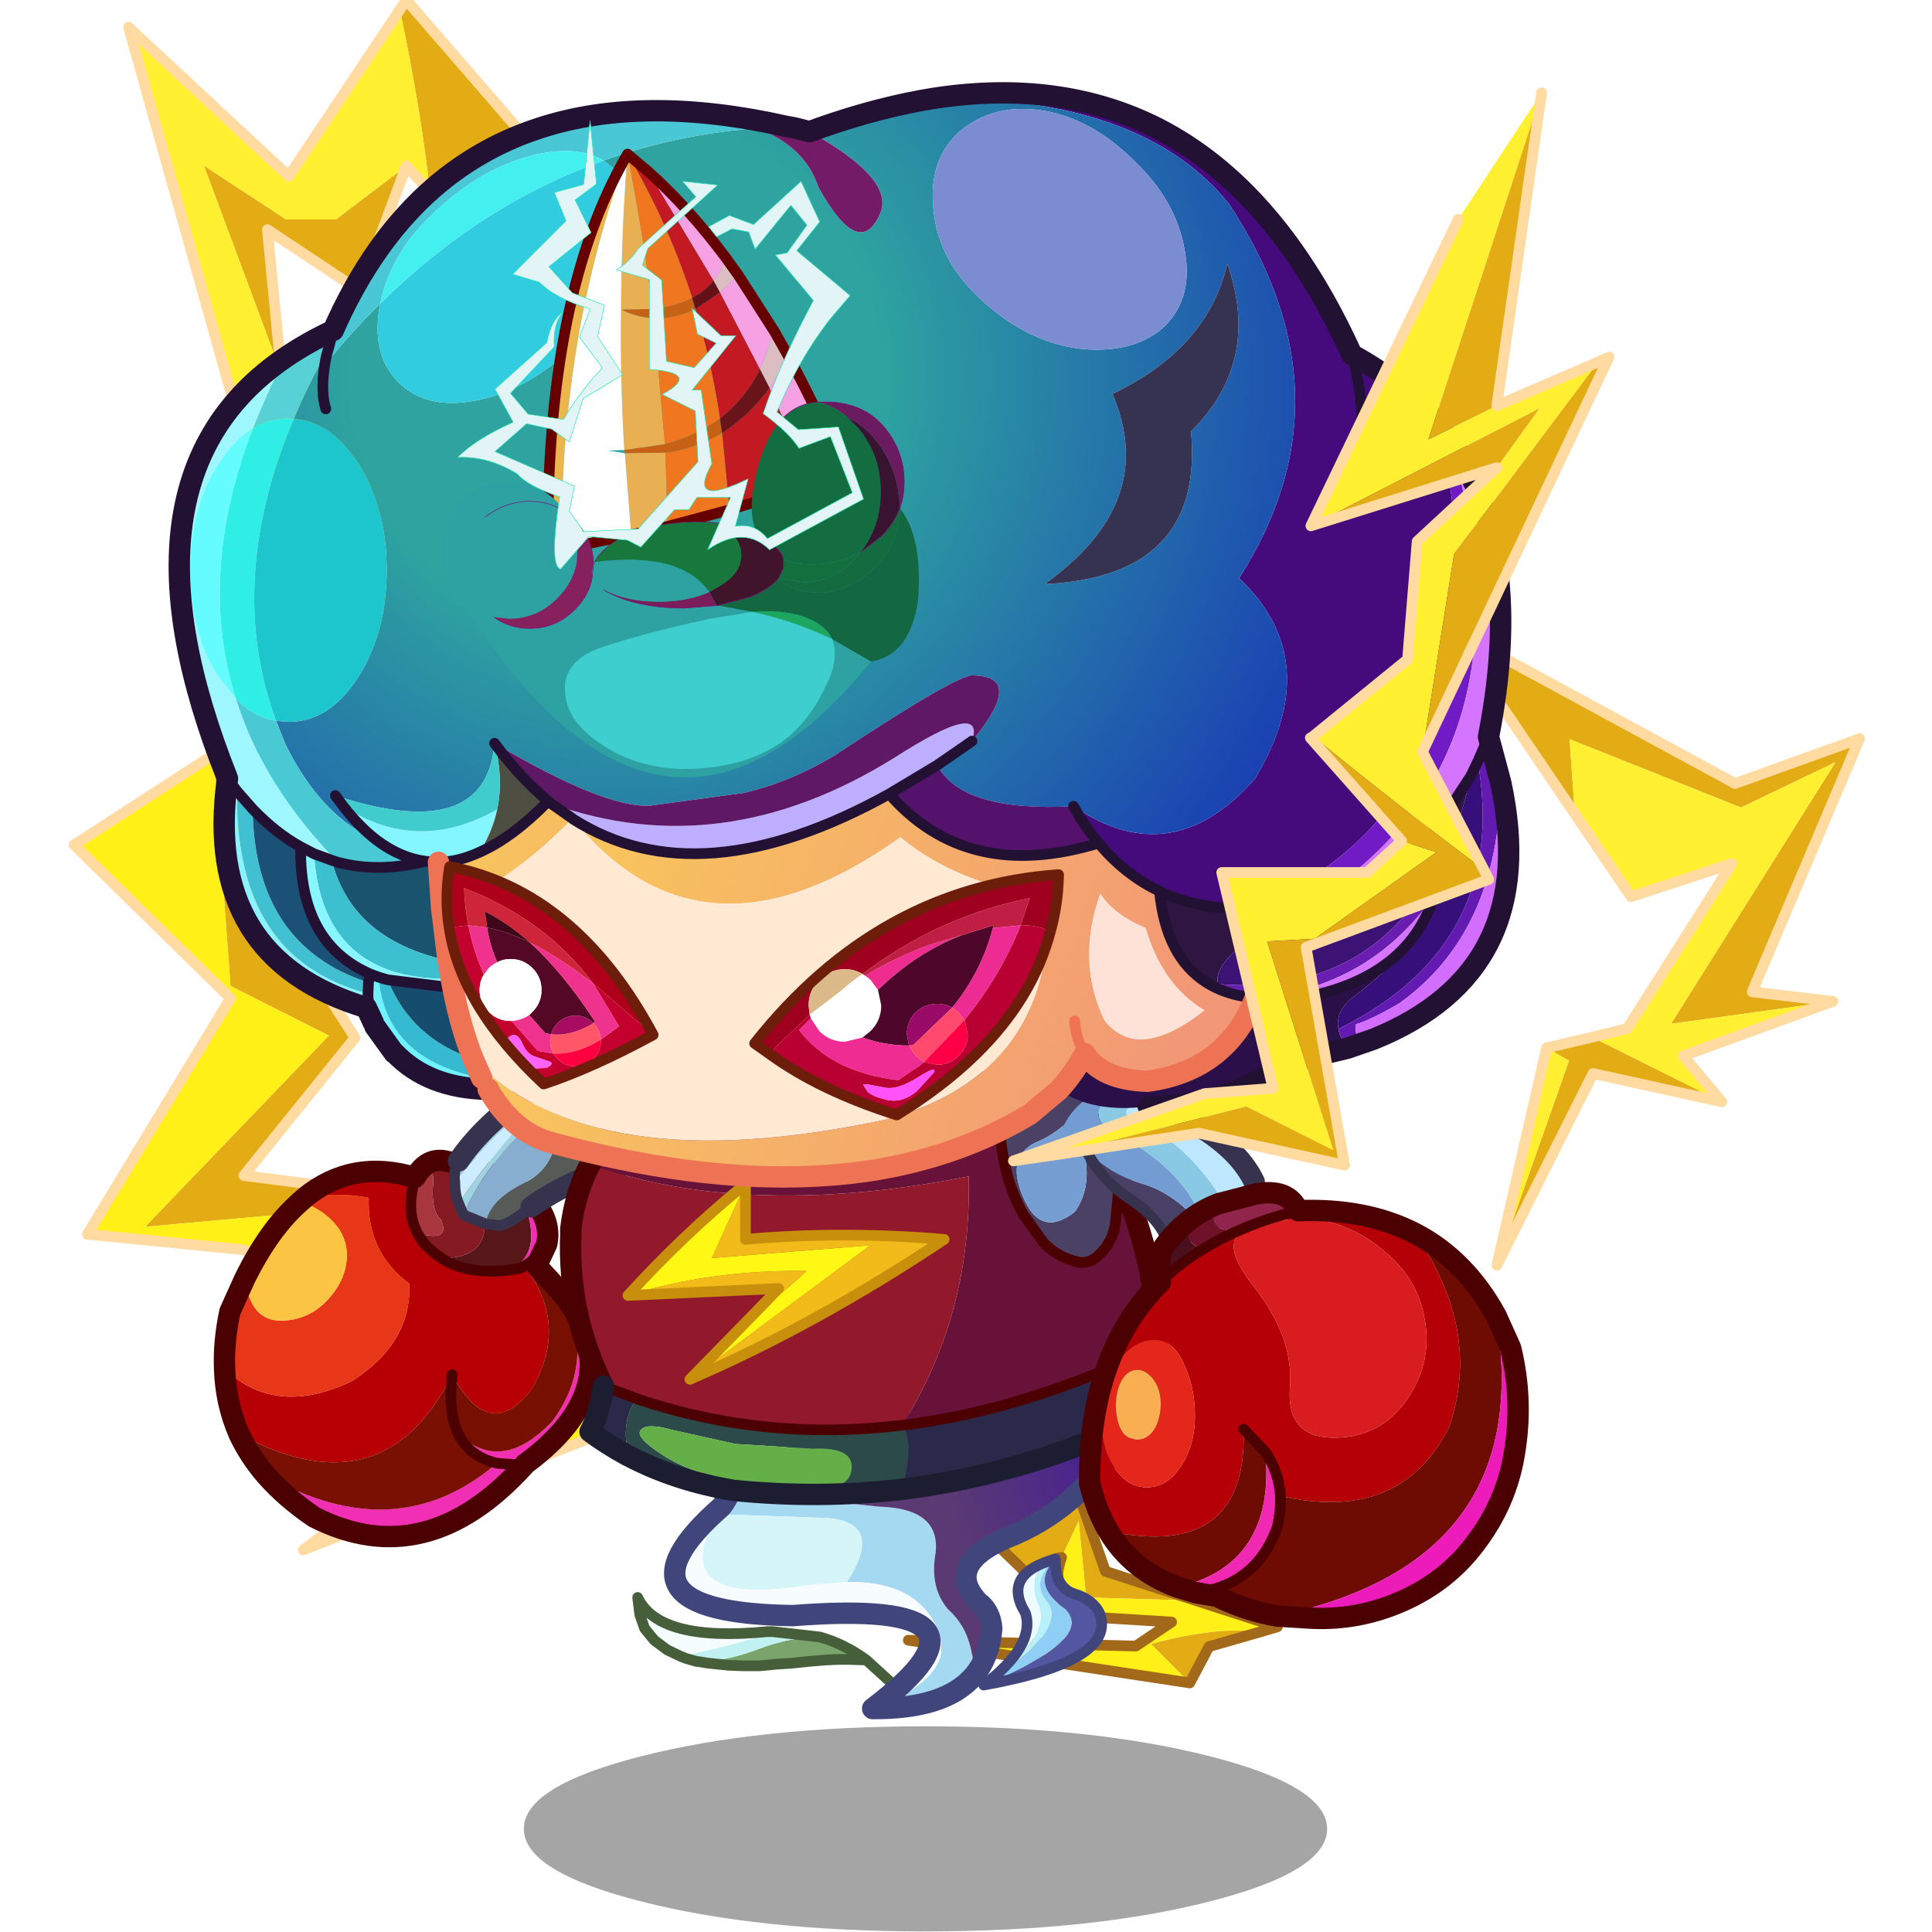 <svg xmlns:ffdec="https://www.free-decompiler.com/flash" xmlns:xlink="http://www.w3.org/1999/xlink" ffdec:objectType="frame" height="90" width="90" xmlns="http://www.w3.org/2000/svg"><use ffdec:characterId="20" height="98.3" transform="translate(-3.05 -8.3)" width="96.55" xlink:href="#a"/><defs><g id="a" transform="translate(3.05 8.3)"><use ffdec:characterId="17" height="175.1" transform="translate(-3.058 -8.276) scale(.561)" width="172.1" xlink:href="#b"/><use ffdec:characterId="19" height="56" transform="scale(1.607)" width="56" xlink:href="#c"/></g><g id="b" transform="translate(11.6 14.75)"><use ffdec:characterId="1" height="158.55" transform="translate(-.443 -.443) scale(.887)" width="168.15" xlink:href="#d"/><use ffdec:characterId="2" height="19.2" transform="translate(37.35 143.35) scale(.887)" width="75.2" xlink:href="#e"/><use ffdec:characterId="3" height="44.65" transform="translate(11.613 88.863) scale(.887)" width="42.85" xlink:href="#f"/><use ffdec:characterId="4" height="29.15" transform="translate(46.357 116.907) scale(.887)" width="47.1" xlink:href="#g"/><use ffdec:characterId="5" height="40.8" transform="translate(40.363 88.813) scale(.887)" width="57.45" xlink:href="#h"/><use ffdec:characterId="6" height="50.85" transform="translate(81.723 90.157) scale(.887)" width="44.05" xlink:href="#i"/><use ffdec:characterId="7" height="103.5" transform="translate(7.863 6.813) scale(.887)" width="126.45" xlink:href="#j"/><filter id="k"><feColorMatrix in="SourceGraphic" result="filterResult0" values="0 0 0 0 1.0,0 0 0 0 1.0,0 0 0 0 1.0,0 0 0 1 0"/><feConvolveMatrix divisor="25" in="filterResult0" kernelMatrix="1 1 1 1 1 1 1 1 1 1 1 1 1 1 1 1 1 1 1 1 1 1 1 1 1" order="5 5" result="filterResult1"/><feComposite in="SourceGraphic" in2="filterResult1" result="filterResult2"/></filter><use ffdec:characterId="11" filter="url(#k)" height="45.05" transform="translate(31.85 10) scale(.887)" width="42.05" xlink:href="#l"/><use ffdec:characterId="12" height="101.4" transform="translate(77.557 7.257) scale(.887)" width="56.75" xlink:href="#m"/></g><g id="d"><path d="m30.5.9.6-.9 11 12.7q-5.55 2-8.8 5.2-.75-7.2-2.8-17M19.4 34.95 12.15 15.5l7.7 5.05h4.65l6.6-5-4.35 11.7-8.65-5.75 1.3 13.45m-1.75 10.6L27.1 32.8l1.05-.35-.8 5.1-1.2 3.2 3.7-1.55 1.6.2-3.55 14.35 1.8 5.6-2.65-5.6.75-11h-4.85l-.2-1.65-5.1 4.45" fill="#e4ac14" fill-rule="evenodd" transform="translate(.5 .5)"/><path d="M30.5.9q2.05 9.8 2.8 17l-2.2-2.35-6.6 5h-4.65l-7.7-5.05 7.25 19.45.05.45 7.65-2.6-9.45 12.75-.4.35L5.1 2.55l15 13.95L30.5.9m-7.55 41.85h4.85l-.75 11 2.65 5.6 3.4 10.8-9.05-16.4-1.1-11m6.9-3.55-3.7 1.55 1.2-3.2-.2 1.3 2.7.35" fill="#ffef31" fill-rule="evenodd" transform="translate(.5 .5)"/><path d="M42.1 12.7 31.1 0l-.6.9-10.4 15.6-15-13.95L17.25 45.9l.4-.35 5.1-4.45.2 1.65 1.1 11 9.05 16.4-3.4-10.8-1.8-5.6 3.55-14.35-1.6-.2-2.7-.35.2-1.3.8-5.1-1.05.35-7.65 2.6-.05-.45-1.3-13.45 8.65 5.75 4.35-11.7 2.2 2.35" fill="none" stroke="#ffdaa1" stroke-linecap="round" stroke-linejoin="round" transform="translate(.5 .5)"/><path d="m164.65 93.75-15.15 2.1 15.4-24.5-8.85 4.25L140 69.2l.5 7-11.8-17.4 26.8 14.55 11.65-4.2-10.05 23.7 7.55.9M142.1 97.1l12.15 6.05-12.05-2.65-9 17.95 6.75-19.15-2.1-1.2 4.25-1" fill="#e4ac14" fill-rule="evenodd" transform="translate(.5 .5)"/><path d="m140.5 76.2-.5-7 16.05 6.4 8.85-4.25-15.4 24.5 15.15-2.1-14 5.1 3.6 4.3-12.15-6.05 3.3-.8 9.8-15.45-9.45 3.1-5.25-7.75m-2.65 21.9 2.1 1.2-6.75 19.15 4.65-20.35" fill="#ffef31" fill-rule="evenodd" transform="translate(.5 .5)"/><path d="m164.65 93.75-7.55-.9 10.05-23.7-11.65 4.2-26.8-14.55 11.8 17.4 5.25 7.75 9.45-3.1-9.8 15.45-3.3.8-4.25 1-4.65 20.35 9-17.95 12.05 2.65-3.6-4.3 14-5.1z" fill="none" stroke="#ffdaa1" stroke-linecap="round" stroke-linejoin="round" transform="translate(.5 .5)"/><path d="m13.05 70.65 3.85-2.5-1.05 12.75L26.3 97.15l-10.4 12.9 16.2 2.1v.4l-25.45 2.3 17.2-17.9-9.2-4.65-1.6-21.65" fill="#e4ac14" fill-rule="evenodd" transform="translate(.5 .5)"/><path d="m13.05 70.65 1.6 21.65 9.2 4.65-17.2 17.9 25.45-2.3v10.85L15.9 117l-14.65-1.45 13.4-22.1L0 79.1l13.05-8.45" fill="#fff017" fill-rule="evenodd" transform="translate(.5 .5)"/><path d="M32.1 112.55v-.4l-16.2-2.1 10.4-12.9L15.85 80.9l1.05-12.75-3.85 2.5L0 79.1l14.65 14.35-13.4 22.1L15.9 117l16.2 6.4v-10.85z" fill="none" stroke="#ffdaa1" stroke-linecap="round" stroke-linejoin="round" transform="translate(.5 .5)"/><path d="m56.45 131.45-35 13.65 29.2-21.95 5.8 8.3" fill="#fff017" fill-rule="evenodd" transform="translate(.5 .5)"/><path d="m56.45 131.45-35 13.65 29.2-21.95 5.8 8.3z" fill="none" stroke="#ffdaa1" stroke-linecap="round" stroke-linejoin="round" transform="translate(.5 .5)"/><path d="M92.45 145.8q-1.6.2-2.9 1.85l-3.1-3 7.75-4.3 2.35 6.75 8.5 2.75-10.3-.3-.7-7.15-1.6 3.4m18.5 7-4.7 1.35-1.8 3.4-3.65-3.65q6.35-1.7 10.15-1.1" fill="#e4ac14" fill-rule="evenodd" transform="translate(.5 .5)"/><path d="m92.45 145.8 1.6-3.4.7 7.15 10.3.3 7.6 2.45-1.7.5q-3.8-.6-10.15 1.1l3.65 3.65-26.35-4 21.3.55 3.35-2.25-10.55-.65.75-2.05q-1.4-.8-.5-3.35" fill="#fff017" fill-rule="evenodd" transform="translate(.5 .5)"/><path d="m105.05 149.85-8.5-2.75-2.35-6.75-7.75 4.3 3.1 3q1.3-1.65 2.9-1.85-.9 2.55.5 3.35l-.75 2.05 10.55.65-3.35 2.25-21.3-.55 26.35 4 1.8-3.4 4.7-1.35 1.7-.5-7.6-2.45z" fill="none" stroke="#a3691a" stroke-linecap="round" stroke-linejoin="round" transform="translate(.5 .5)"/></g><g id="f"><path d="m27.3 10 .15.05Q30.3 16 26.7 17.7q-3.85.5-6.35-1.05l-.05-.05h.05q3.95 0 4-3.05Q24.3 10.9 27.3 10" fill="#57161a" fill-rule="evenodd" transform="translate(1 1)"/><path d="m27.45 10.05 1.6 1.3q1.55 1.95 1.1 3.95-.75 1.25-2.1 2.05l-.4.2-.95.15q3.6-1.7.75-7.65m4.3 10.05q6.35 8.35-3.5 15.7l-.1.05-.1.15q-9.2 10.15-19.65 4.85-2.65-1.8-4.5-3.9 12.15 6.9 21.6-1.15l2.55.2-2.55-.2q-2.6-.6-3.65-2.8 4.05 3.9 8.85-1.15 4.05-5.55 1.05-11.75" fill="#f02fb4" fill-rule="evenodd" transform="translate(1 1)"/><path d="M1.35 33.05Q.1 30.2 0 26.95q4.75 4.55 11.85 1.2Q17.5 24.6 17.3 19q-4-2.95-3.8-8.05-2.85-.55-5.95-.05Q12 7.3 17.8 9.05l.1-.1q-1 3.1.15 5.3.7 1.35 2.25 2.35l.05.05q2.5 1.55 6.35 1.05l.95-.15.4-.2q4.2 5.4.75 11.45-3.95 5.25-7.5-1.3-6.4 12.9-19.95 5.55" fill="#b70005" fill-rule="evenodd" transform="translate(1 1)"/><path d="m30.15 15.3-.95 2 2.55 2.8q3 6.2-1.05 11.75-4.8 5.05-8.85 1.15-.95-2.05-.55-5.5 3.55 6.55 7.5 1.3 3.45-6.05-.75-11.45 1.35-.8 2.1-2.05" fill="#770f03" fill-rule="evenodd" transform="translate(1 1)"/><path d="M18.05 8.7q1.1-1.6 2.8-1.15Q24.6 8.2 27.3 10q-3 .9-2.95 3.55-.05 3.05-4 3.05h-.05q-1.55-1-2.25-2.35 3.15.9 2.2-1.25-.9-.8-.75-3.1.3-2.2-1.45-1.2" fill="#851a23" fill-rule="evenodd" transform="translate(1 1)"/><path d="m17.9 8.95.15-.25q1.75-1 1.45 1.2-.15 2.3.75 3.1.95 2.15-2.2 1.25-1.15-2.2-.15-5.3" fill="#a8363f" fill-rule="evenodd" transform="translate(1 1)"/><path d="M0 26.95q-.1-2.55.5-5.35l1.4-3.1.2 1q.7 3 3.25 2.95 2.5-.05 4.25-1.9 1.75-1.85 1.85-4.05.05-2.2-1.75-3.75-1.2-1.05-2.65-1.4l.5-.45q3.1-.5 5.95.05-.2 5.1 3.8 8.05.2 5.6-5.45 9.15Q4.75 31.5 0 26.95" fill="#e73718" fill-rule="evenodd" transform="translate(1 1)"/><path d="M1.9 18.5q2.3-4.65 5.15-7.15 1.45.35 2.65 1.4 1.8 1.55 1.75 3.75-.1 2.2-1.85 4.05-1.75 1.85-4.25 1.9-2.55.05-3.25-2.95l-.2-1" fill="#fbc543" fill-rule="evenodd" transform="translate(1 1)"/><path d="M3.9 36.95q-1.6-1.85-2.55-3.9Q14.9 40.4 21.3 27.5q-.4 3.45.55 5.5 1.05 2.2 3.65 2.8-9.45 8.05-21.6 1.15" fill="#7a1003" fill-rule="evenodd" transform="translate(1 1)"/><path d="m28.45 11.05 1.6 1.3q1.55 1.95 1.1 3.95l-.95 2 2.55 2.8q6.35 8.35-3.5 15.7l-.1.05-.1.15q-9.2 10.15-19.65 4.85-2.65-1.8-4.5-3.9-1.6-1.85-2.55-3.9Q1.1 31.2 1 27.95q-.1-2.55.5-5.35l1.4-3.1q2.3-4.65 5.15-7.15l.5-.45Q13 8.3 18.8 10.05l.1-.1.15-.25q1.1-1.6 2.8-1.15Q25.6 9.2 28.3 11" fill="none" stroke="#4b0101" stroke-linecap="round" stroke-linejoin="round" stroke-width="2"/><path d="m28.25 35.8-.2.2-2.55-.2q-2.6-.6-3.65-2.8-.95-2.05-.55-5.5m6-17.5.15.05m-.75 7.65.95-.15.4-.2q1.35-.8 2.1-2.05m-12.1-1.05q.7 1.35 2.25 2.35l.05.05q2.5 1.55 6.35 1.05m-8.8-8.75q-1 3.1.15 5.3" fill="none" stroke="#4b0101" stroke-linecap="round" stroke-linejoin="round" transform="translate(1 1)"/><path d="m30.55 1.15.25.95q-6.05 4.85-8.45 10.45l-.45-1.1q4.2-6.05 8.65-10.3M30.15 0l.3.95Q26 4 21.55 9.45q-.15-.95.35-1.95 2.65-3.9 8.25-7.5" fill="#a0d3e2" fill-rule="evenodd" transform="translate(1 1)"/><path d="m30.8 2.1-.25-.95-.1-.2-.3-.95 10.7 7.1Q33.6 8.3 28.7 11.8q-2.05 1.65-2.95 1.75l-1.3-.15q.3-2.2 3.65-3.85Q32 7.5 30.8 2.1" fill="#575b58" fill-rule="evenodd" transform="translate(1 1)"/><path d="m30.45.95.1.2Q26.1 5.4 21.9 11.45q-.35-.75-.35-2Q26 4 30.45.95" fill="#cdecff" fill-rule="evenodd" transform="translate(1 1)"/><path d="M30.8 2.1q1.2 5.4-2.7 7.45-3.35 1.65-3.65 3.85l-2.1-.85q2.4-5.6 8.45-10.45" fill="#87adcf" fill-rule="evenodd" transform="translate(1 1)"/><path d="m24.45 13.4 1.3.15q.9-.1 2.95-1.75m-6.8-.35.45 1.1 2.1.85m-2.9-3.95q0 1.25.35 2m0-3.95q-.5 1-.35 1.95" fill="none" stroke="#37324e" stroke-linecap="round" stroke-linejoin="round" transform="translate(1 1)"/><path d="M29.7 12.8q4.9-3.5 12.15-4.7L31.15 1q-5.6 3.6-8.25 7.5" fill="none" stroke="#37324e" stroke-linecap="round" stroke-linejoin="round" stroke-width="2"/></g><g id="g"><path d="m21.4 23.1-1.65-.05h-.95l-1.15.05-1.8.15-1.4.15-1.5.1-1.55.15H9.95l-1.4-.05-1.95-.2-.95-.15q2.55 0 5.6-1.15 3-1.15 5.8-1.15 2.3.65 4.35 2.15" fill="#7ba46c" fill-rule="evenodd" transform="translate(.5 .5)"/><path d="m4 22.75-1.25-.6-1.2-.9-.9-1.1-.45-1.3-.2-1.6q1.95 4.2 12.15 3.2h.5Q9.75 21.6 4 22.75" fill="#f5fcfe" fill-rule="evenodd" transform="translate(.5 .5)"/><path d="M5.65 23.25h-.1l-1.05-.3-.5-.2q5.75-1.15 8.65-2.3l4.4.5q-2.8 0-5.8 1.15-3.05 1.15-5.6 1.15" fill="#c1f2f1" fill-rule="evenodd" transform="translate(.5 .5)"/><path d="m21.4 23.1-1.65-.05h-.95l-1.15.05-1.8.15-1.4.15-1.5.1-1.55.15H9.95l-1.4-.05-1.95-.2-.95-.15h-.1l-1.05-.3-.5-.2-1.25-.6-1.2-.9-.9-1.1-.45-1.3-.2-1.6q1.95 4.2 12.15 3.2h.5l4.4.5q2.3.65 4.35 2.15l2.25 2.05" fill="none" stroke="#465f3a" stroke-linecap="round" stroke-linejoin="round" transform="translate(.5 .5)"/><path d="M39.1 13.65q-.05 2.65 1.75 3.25 1.8.55 2.4 1.85 1.65 4.45-10.85 6.7 10.4-4.3 7.65-7.1-3.35-2.3-.95-4.7" fill="#5356a0" fill-rule="evenodd" transform="translate(.5 .5)"/><path d="M39.1 13.65q-2.4 2.4.95 4.7 2.75 2.8-7.65 7.1 7.8-5.05 6-7.7-1.75-1.95.7-4.1" fill="#8fcff5" fill-rule="evenodd" transform="translate(.5 .5)"/><path d="M39.1 13.65q-2.45 2.15-.7 4.1 1.8 2.65-6 7.7 6.75-4.7 4.95-7.85-.9-2.85 1.75-3.95" fill="#b9f1fb" fill-rule="evenodd" transform="translate(.5 .5)"/><path d="M32.4 25.45q4.85-3.7 3.9-6.75-2.25-3.65 2.8-5.05-2.65 1.1-1.75 3.95 1.8 3.15-4.95 7.85" fill="#eefbff" fill-rule="evenodd" transform="translate(.5 .5)"/><path d="M32.4 25.45q12.5-2.25 10.85-6.7-.6-1.3-2.4-1.85-1.8-.6-1.75-3.25-5.05 1.4-2.8 5.05.95 3.05-3.9 6.75z" fill="none" stroke="#40467b" stroke-linecap="round" stroke-linejoin="round" transform="translate(.5 .5)"/><path d="M8.65 6.2q4.9 1.65 13.95 2.55 5.7.15 5.3 4.25-.6 3.3 1.15 5.35 2.5 2.25 2.4 6.25-2.65 3.1-9.45 3.05 8.8-3.3 5.6-8.35-2.2-3.6-8-3.5 3.7-5.8-2.3-6l-9.85-.35.4-.7q1.2-1.6.8-2.55" fill="#a5d8f1" fill-rule="evenodd" transform="translate(.5 .5)"/><path d="m7.45 9.45 9.85.35q6 .2 2.3 6l-3.65.3Q2.4 18.3 7.45 9.45" fill="#d5f5f8" fill-rule="evenodd" transform="translate(.5 .5)"/><path d="m7.85 8.75-.4.7q-5.05 8.85 8.5 6.65l3.65-.3q5.8-.1 8 3.5 3.2 5.05-5.6 8.35 13.65-10.35-7.45-8.7-18.05-.25-6.7-10.2" fill="#f6fcff" fill-rule="evenodd" transform="translate(.5 .5)"/><path d="M31.45 24.6q.1-4-2.4-6.25Q27.3 16.3 27.9 13q.4-4.1-5.3-4.25-9.05-.9-13.95-2.55 18.3-9.75 36.95-4.15-4.35 7.05-11.15 9.65-5.8 2.55-2.55 6 1.1.8 1.25 2.4-.2 2.75-1.7 4.5" fill="url(#n)" fill-rule="evenodd" transform="translate(.5 .5)"/><path d="M31.95 25.1q1.5-1.75 1.7-4.5-.15-1.6-1.25-2.4-3.25-3.45 2.55-6 6.8-2.6 11.15-9.65M9.15 6.7q.4.95-.8 2.55-11.35 9.95 6.7 10.2 21.1-1.65 7.45 8.7 6.8.05 9.45-3.05" fill="none" stroke="#40467b" stroke-linecap="round" stroke-linejoin="round" stroke-width="2"/><path d="M45.6 2.05Q26.95-3.55 8.65 6.2" fill="none" stroke="#40467b" stroke-linecap="round" stroke-linejoin="round" transform="translate(.5 .5)"/></g><g id="h"><path d="M47.75 2.3Q46.2 4.7 43.7 5.75q-3.05 1.3-1.35 5.2 1.65 3.9 4.85 1.35 1.55-2.2.9-5.35-.2-1.4.7-2.9l2.55 5-.1 1.55-.25 2.65q-.2 1.85-1.6 3.15-.75.75-1.8.65-2.05-.45-3.35-1.85l-1.9-2.65q-.9-1.65-1.4-3.35-.5-1.8-.7-3.55l-.15-3.6.1-1.8 6.35.5L46.1.7q1 .1 1.65 1.6" fill="#4a4164" fill-rule="evenodd" transform="translate(1 1)"/><path d="m47.75 2.3 1.05 1.75q-.9 1.5-.7 2.9.65 3.15-.9 5.35-3.2 2.55-4.85-1.35-1.7-3.9 1.35-5.2 2.5-1.05 4.05-3.45" fill="#779ed2" fill-rule="evenodd" transform="translate(1 1)"/><path d="M51.35 9.05q3.65 8.25 3.5 15.9Q42.6 30.9 31 32.3 37.55 21.95 37.25 9q-11.5 2.3-21.55 1.65l.35-.3-.35.3Q8.45 10.2 1.8 7.9 2.7 6.15 4 4.8 17.35-1.1 40.2.25l-.1 1.8.15 3.6q.2 1.75.7 3.55.5 1.7 1.4 3.35l1.9 2.65q1.3 1.4 3.35 1.85 1.05.1 1.8-.65 1.4-1.3 1.6-3.15l.25-2.65.1-1.55" fill="#681239" fill-rule="evenodd" transform="translate(1 1)"/><path d="M54.85 24.95v.3l.6 5.45Q43.6 36.75 31 38.3q1.2-4.55 0-6 11.6-1.4 23.85-7.35M5.45 35.2l-.2-.1q-2-1.1-3.45-2.2.8-1.45 1.25-4.25l3.1 1.15q-1.55 2.25-.7 5.4" fill="#2b2949" fill-rule="evenodd" transform="translate(1 1)"/><path d="M3.05 28.65Q-.3 22 0 14.4v-.5q.25-2.05.85-3.8.4-1.2.95-2.2 6.65 2.3 13.9 2.75l.35-.3-.35.3Q25.75 11.3 37.25 9q.3 12.95-6.25 23.3-12.8 1.55-24.75-2.45l-.1-.05-3.1-1.15" fill="#91192b" fill-rule="evenodd" transform="translate(1 1)"/><path d="M31 38.3q-7.75.9-15.75.1-5.4-.9-9.8-3.2-.85-3.15.7-5.4l.1.05q11.95 4 24.75 2.45 1.2 1.45 0 6M6.55 32.75q-.6.65 2.15 2.4 2.7 1.7 6.75 2.4l7.4.7q3.35.05 3.45-1.95.1-2-3.7-1.8l-7.2-.45-5.85-1.3q-2.45-.7-3 0" fill="#2b4a49" fill-rule="evenodd" transform="translate(1 1)"/><path d="M6.55 32.75q.55-.7 3 0l5.85 1.3 7.2.45q3.8-.2 3.7 1.8-.1 2-3.45 1.95l-7.4-.7q-4.05-.7-6.75-2.4-2.75-1.75-2.15-2.4" fill="#64af47" fill-rule="evenodd" transform="translate(1 1)"/><path d="M49.8 5.05 48.75 3.3q-.65-1.5-1.65-1.6m2.7 3.35 2.55 5q3.65 8.25 3.5 15.9v.3m-51.8 3.4Q.7 23 1 15.4v-.5q.25-2.05.85-3.8.4-1.2.95-2.2.9-1.75 2.2-3.1Q18.35-.1 41.2 1.25l6.35.5" fill="none" stroke="#4b0101" stroke-linecap="round" stroke-linejoin="round" stroke-width="2"/><path d="M46.55.75 46.1.7M40.2.25l-.1 1.8.15 3.6q.2 1.75.7 3.55.5 1.7 1.4 3.35l1.9 2.65q1.3 1.4 3.35 1.85 1.05.1 1.8-.65 1.4-1.3 1.6-3.15l.25-2.65.1-1.55M31 32.3q11.6-1.4 23.85-7.35M6.15 29.8l-3.1-1.15m3.2 1.2q11.95 4 24.75 2.45" fill="none" stroke="#4b0101" stroke-linecap="round" stroke-linejoin="round" transform="translate(1 1)"/><path d="m55.85 26.25.6 5.45Q44.6 37.75 32 39.3q-7.75.9-15.75.1-5.4-.9-9.8-3.2l-.2-.1q-2-1.1-3.45-2.2.8-1.45 1.25-4.25" fill="none" stroke="#1c1d31" stroke-linecap="round" stroke-linejoin="round" stroke-width="2"/><path d="m17.8 21.2 1.65-1.7-14.1.65q7.7-2.4 16.7-2.3-2.3 2.25-4.25 3.35m-1.6-11.15h.15v4.85q9.05-.8 18.6 0-11.9 7.95-23.8 13.1l16.9-12.55-14.85 1.2 3-6.6" fill="#f2bb1a" fill-rule="evenodd" transform="translate(1 1)"/><path d="M5.35 20.15Q10.5 14.5 16 10l.2.05-3 6.6 14.85-1.2L11.15 28l6.65-6.8q1.95-1.1 4.25-3.35-9-.1-16.7 2.3" fill="#fff815" fill-rule="evenodd" transform="translate(1 1)"/><path d="m16 10 .35-.3m1.45 11.5 1.65-1.7-14.1.65Q10.5 14.5 16 10m.35.05v4.85q9.05-.8 18.6 0-11.9 7.95-23.8 13.1l6.65-6.8" fill="none" stroke="#c88f0d" stroke-linecap="round" stroke-linejoin="round" transform="translate(1 1)"/></g><g id="i"><path d="M13.55 13Q12 7.25 4.4 3.6 2.35 1.7 5.35.3l3 .75-1.4.15q-1.85.95.7 1.85 4.85 2.3 8.2 8.3-1.1 1-2.3 1.65" fill="#89c9e4" fill-rule="evenodd" transform="translate(.2 .5)"/><path d="M15.85 11.35q-3.35-6-8.2-8.3-2.55-.9-.7-1.85l1.4-.15q1.75.6 3.4 1.55 4.8 2.55 6.4 5.9l-2.3 2.85" fill="#bfe6ff" fill-rule="evenodd" transform="translate(.2 .5)"/><path d="M2.25 5.25Q4.3 7.7 7.6 8.65q3.3.95 5.95 4.35-1.7.85-3.55 1.05-.75-2.15-3.55-4-2.65-1.7-4.2-4.8M4 .1Q1.6.65.25 3.35q-.5-1.8.05-3.3Q2.2-.1 4 .1" fill="#494165" fill-rule="evenodd" transform="translate(.2 .5)"/><path d="M13.55 13Q10.9 9.6 7.6 8.65q-3.3-.95-5.35-3.4Q.8 4.95.6 4.2l-.35-.85Q1.6.65 4 .1l1.35.2q-3 1.4-.95 3.3Q12 7.25 13.55 13" fill="#739cd3" fill-rule="evenodd" transform="translate(.2 .5)"/><path d="M8.55 1.55q1.75.6 3.4 1.55 4.8 2.55 6.4 5.9" fill="none" stroke="#37324e" stroke-linecap="round" stroke-linejoin="round" stroke-width="2"/><path d="M5.35.3 4 .1Q2.2-.1.3.05m1.95 5.2q1.55 3.1 4.2 4.8 2.8 1.85 3.55 4 1.85-.2 3.55-1.05 1.2-.65 2.3-1.65l2.3-2.85m-9.8-7.45-3-.75" fill="none" stroke="#37324e" stroke-linecap="round" stroke-linejoin="round" transform="translate(.2 .5)"/><path d="m14.8 10.55 3.45-.9q3.1-.6 4 1.55-3.1.75-5.65 1.9-3.3 0-1.8-2.55" fill="#91244b" fill-rule="evenodd" transform="translate(.2 .5)"/><path d="M9.35 17.9q-.2-1.85.15-3.05 1.1-1.6 2.5-2.7-.5 2.15 1.35 2.65-2.25 1.35-4 3.1" fill="#4a101e" fill-rule="evenodd" transform="translate(.2 .5)"/><path d="M22.25 11.2q6.3-.25 10.9 2.1 6.35 9.05 3.25 18.15-4.55 9.05-15.8 6.45-.15-2.25-1.4-4.1l-2.05-2.15q.4 12.3-12.65 9.55-1.15-1.95-1.75-4.45Q2.6 24.6 9.35 17.9q1.75-1.75 4-3.1 1.5-.95 3.25-1.7 2.55-1.15 5.65-1.9m3.9 1.35q-2.95-1.05-7.45-.15-4.55.9-.7 5.75 3.85 4.85 3.5 9.5-.4 4.65 3.85 4.8 4.25.1 6.75-3.1 2.45-3.2 2.15-6.95-.35-3.8-2.75-6.3t-5.35-3.55m-22.3 17.9q-.1 2.75 1.15 4.7 1.2 1.95 3.15 1.95 1.9-.05 3.15-2 1.3-1.95 1.3-4.7t-1.1-5q-1.1-2.3-3-2.1-1.9.2-3.25 2.3-1.35 2.05-1.4 4.85" fill="#b40006" fill-rule="evenodd" transform="translate(.2 .5)"/><path d="M12 12.15q1.25-1 2.8-1.6-1.5 2.55 1.8 2.55-1.75.75-3.25 1.7-1.85-.5-1.35-2.65" fill="#6f1229" fill-rule="evenodd" transform="translate(.2 .5)"/><path d="M26.15 12.55q2.95 1.05 5.35 3.55 2.4 2.5 2.75 6.3.3 3.75-2.15 6.95-2.5 3.2-6.75 3.1-4.25-.15-3.85-4.8.35-4.65-3.5-9.5t.7-5.75q4.5-.9 7.45.15" fill="#d91c20" fill-rule="evenodd" transform="translate(.2 .5)"/><path d="M5.75 27.05q-.55 1-.55 2.35t.45 2.25q.4.85 1.4.95 1 .1 1.7-.9.65-1.05.65-2.4 0-1.35-.65-2.25-.7-.95-1.55-.95-.85 0-1.45.95m-1.9 3.4q.05-2.8 1.4-4.85 1.35-2.1 3.25-2.3 1.9-.2 3 2.1 1.1 2.25 1.1 5t-1.3 4.7q-1.25 1.95-3.15 2-1.95 0-3.15-1.95-1.25-1.95-1.15-4.7" fill="#e4261b" fill-rule="evenodd" transform="translate(.2 .5)"/><path d="M5.75 27.05q.6-.95 1.45-.95t1.55.95q.65.9.65 2.25t-.65 2.4q-.7 1-1.7.9-1-.1-1.4-.95-.45-.9-.45-2.25t.55-2.35" fill="#f9af51" fill-rule="evenodd" transform="translate(.2 .5)"/><path d="M33.15 13.3q4.75 2.45 7.65 7.75 3.8 23-20.5 28.1-2.9-.5-5.65-1.85l-2-.35q5.65-.65 7.65-6.1.35-1.55.3-2.95 11.25 2.6 15.8-6.45 3.1-9.1-3.25-18.15M11 46.45Q6.7 44.9 4.5 41.2q13.05 2.75 12.65-9.55l2.05 2.15q.95 10.5-8.2 12.65" fill="#6e0c03" fill-rule="evenodd" transform="translate(.2 .5)"/><path d="m12.65 46.95-1.65-.5q9.15-2.15 8.2-12.65 1.25 1.85 1.4 4.1.05 1.4-.3 2.95-2 5.45-7.65 6.1" fill="#f028b2" fill-rule="evenodd" transform="translate(.2 .5)"/><path d="m40.8 21.05 1.35 3q1.2 4.9.35 9.9-.75 4.6-3.65 8.4-2.65 3.55-6.85 5.4-4.05 1.8-8.45 1.6l-3.25-.2q24.3-5.1 20.5-28.1" fill="#ed1bba" fill-rule="evenodd" transform="translate(.2 .5)"/><path d="m15 11.05 3.45-.9q3.1-.6 4 1.55 6.3-.25 10.9 2.1 4.75 2.45 7.65 7.75l1.35 3q1.2 4.9.35 9.9-.75 4.6-3.65 8.4-2.65 3.55-6.85 5.4-4.05 1.8-8.45 1.6l-3.25-.2q-2.9-.5-5.65-1.85l-2-.35-1.65-.5Q6.9 45.4 4.7 41.7q-1.15-1.95-1.75-4.45Q2.8 25.1 9.55 18.4q-.2-1.85.15-3.05 1.1-1.6 2.5-2.7 1.25-1 2.8-1.6" fill="none" stroke="#4b0101" stroke-linecap="round" stroke-linejoin="round" stroke-width="2"/><path d="M16.6 13.1q2.55-1.15 5.65-1.9m-8.9 3.6q1.5-.95 3.25-1.7m-3.25 1.7q-2.25 1.35-4 3.1m9.85 15.9-2.05-2.15m-4.5 15.3q5.65-.65 7.65-6.1.35-1.55.3-2.95-.15-2.25-1.4-4.1" fill="none" stroke="#4b0101" stroke-linecap="round" stroke-linejoin="round" transform="translate(.2 .5)"/></g><g id="j"><path d="M70.8.5q11.65-1.75 20.7 2.8 11.2 5.7 18.25 21.2l.05.05q4.9 2.65 8.1 6.55 7.5 34.3-17.35 45.3h-.05q-4.95.15-8.75-1.65-3.25-1.55-5.7-4.5-1.3-1.55-2.35-3.45 9.25 6.3 17-2.6 6.65-11.05-1.5-18.75 10.95-17.05-.95-35.05-3.75-4.65-9.9-7.1Q81.2.45 70.8.5m39.85 31.35q.25-2.9-.85-7.3 1.1 4.4.85 7.3" fill="#450b7d" fill-rule="evenodd" transform="translate(1 1)"/><path d="m59 3.65.95-.35q5.7-2 10.85-2.8Q81.2.45 88.35 3.3q6.15 2.45 9.9 7.1 11.9 18 .95 35.05 8.15 7.7 1.5 18.75-7.75 8.9-17 2.6-10.45.55-12.75-3.85l3.25-2.25q5.05-6.1.05-6.15-1.5-.05-12.85 7.45-4.1 2.5-8.55 3.55l-8.8 1.2q-4.35.2-14.55-5.85-.8 9.5-14.9 4.9l.7.95q1.55 2 3.2 3.25-5.2-2.15-8.6-9.05l-.85-2.15 1.15.1q3.85 0 6.5-4.15 2.7-4.15 2.7-10.05t-2.7-10.05q-2.5-3.9-6-4.1 1.35-3.25 3.25-6.6-.25.8-.35 1.55 2.5-3.1 5.2-5.75-.95 4.7 1.7 7.35 2.7 2.7 7.55 1.65 4.8-1 9-5.2 4.15-4.15 5.2-9 1.05-4.85-1.4-7.3l-1.15-.9q6.7-2.4 14.05-3L54 3.3q4.55 1.7 5.8 5.5 3.85 7 5.8 2.5Q67 8.1 59 3.65M84.6 24q4.9.4 7.65-2.15 2.7-2.7 1.85-7.15-.8-4.6-4.7-8.3-1.95-1.95-4-3.1-2.15-1.2-4.4-1.6-4.4-.75-7.55 1.6l-.25.2q-3.15 2.65-2.6 7.5.45 4.85 4.75 8.65Q79.7 23.5 84.6 24M81 46q14.95-.7 13.7-14.3 6.6-6.5 3.4-15.7-1.85 7.95-10.75 12.2Q91.7 38.35 81 46M13.7 29.6q-.5-1.6-.1-4.1-.4 2.5.1 4.1" fill="url(#o)" fill-rule="evenodd" transform="translate(1 1)"/><path d="M84.6 24q-4.9-.5-9.25-4.35-4.3-3.8-4.75-8.65-.55-4.85 2.6-7.5l.25-.2Q76.6.95 81 1.7q2.25.4 4.4 1.6 2.05 1.15 4 3.1 3.9 3.7 4.7 8.3.85 4.45-1.85 7.15Q89.5 24.4 84.6 24" fill="#7c8cd1" fill-rule="evenodd" transform="translate(1 1)"/><path d="M81 46q10.7-7.65 6.35-17.8 8.9-4.25 10.75-12.2 3.2 9.2-3.4 15.7Q95.95 45.3 81 46" fill="#363252" fill-rule="evenodd" transform="translate(1 1)"/><path d="m117.9 31.1 1.1 1.5q8.4 29.6-12.75 43.05h-.1l-1.45.3-4.15.45q24.85-11 17.35-45.3" fill="#711bc7" fill-rule="evenodd" transform="translate(1 1)"/><path d="M91.75 74.75q3.8 1.8 8.75 1.65h.05l4.15-.45 1.45-.3q-9.75 5.1-8.9 7.8l-1.1-.15q-3.8-2.4-4.4-8.55m26.4-2.85.1-3.9 2.65-4.05q-1 4.5-2.4 7.25l-.35.7" fill="#2e1542" fill-rule="evenodd" transform="translate(1 1)"/><path d="m118.25 68-.1 3.9q-6.55 12.7-20.9 11.55-.85-2.7 8.9-7.8h.1q7.35-1.75 12-7.65" fill="#3c1374" fill-rule="evenodd" transform="translate(1 1)"/><path d="m118.15 71.9.35-.7q1.4-2.75 2.4-7.25l.65-1.35q2.95 17.15-13.05 25.05-.3-1.55 1.2-2.85 4-2.95 5.65-5.55 1.4-1.8 2.1-4.05l.1-.3.6-3" fill="#370f7a" fill-rule="evenodd" transform="translate(1 1)"/><path d="M119 32.6q7 10.1 3.55 27.7l-1 2.3-.65 1.35-2.65 4.05q-4.65 5.9-12 7.65Q127.4 62.2 119 32.6" fill="#d474ff" fill-rule="evenodd" transform="translate(1 1)"/><path d="M83.7 66.8q1.05 1.9 2.35 3.45-12.3 3.75-19.6-4.6l4.5-2.7q2.3 4.4 12.75 3.85" fill="#55126d" fill-rule="evenodd" transform="translate(1 1)"/><path d="M97.25 83.45q14.35 1.15 20.9-11.55l-.6 3-.1.3q-6.1 8.6-16.6 9.55h-.15l-.8-.1q-2.2-.35-3.75-1.35l1.1.15" fill="#691eb1" fill-rule="evenodd" transform="translate(1 1)"/><path d="M117.45 75.2q-.7 2.25-2.1 4.05-2.9 3.7-8.7 5.15l-5.95.35h.15q10.5-.95 16.6-9.55" fill="#d575ff" fill-rule="evenodd" transform="translate(1 1)"/><path d="m82.35 93.35-2.75 2.3Q73 99.6 64.8 100.9q-7.9 1.2-17.2 0-6.1-.8-12.75-2.6-3.6-.95-5.95-5l-.6-1.05-.8-1.8q11.25 11.5 38.55 5.7 15.85-4.25 15.3-20.7-8.8-1.5-13.85-5.75Q48.95 82.95 36.85 68q11.8 7.5 29.6-2.35 7.3 8.35 19.6 4.6 2.45 2.95 5.7 4.5.6 6.15 4.4 8.55 1.55 1 3.75 1.35l.8.1q-2.65 6.8-10.1 7.8-4.3-.15-5.85-2.6-1 1.85-2.4 3.4m8.1-15.15Q87.55 77 86.2 75q-2.25 6.3.4 11.85 3.15 3.95 9.35-.95-3.95-2.35-5.5-7.7m-6.65 8.7q.15 1.8.95 3.05-.8-1.25-.95-3.05" fill="url(#p)" fill-rule="evenodd" transform="translate(1 1)"/><path d="M90.45 78.2q1.55 5.35 5.5 7.7-6.2 4.9-9.35.95-2.65-5.55-.4-11.85 1.35 2 4.25 3.2" fill="#fee2d7" fill-rule="evenodd" transform="translate(1 1)"/><path d="m109.35 89.45-6 1.45q-5.15 4-12.65 4-5.2.65-8.35-1.55 1.4-1.55 2.4-3.4 1.55 2.45 5.85 2.6 7.45-1 10.1-7.8l5.95-.35q5.8-1.45 8.7-5.15-1.65 2.6-5.65 5.55-1.5 1.3-1.2 2.85.15.85.85 1.8" fill="#2a0f48" fill-rule="evenodd" transform="translate(1 1)"/><path d="m122.55 60.3 1.15 4.3q-.2 14-9.5 20.65-2.85 1.65-4.05 1.95-.3 1.8 1.65 1.4l-2.45.85q-.7-.95-.85-1.8 16-7.9 13.05-25.05l1-2.3" fill="#621ab1" fill-rule="evenodd" transform="translate(1 1)"/><path d="M123.7 64.6q3.8 17.65-11.9 24-1.95.4-1.65-1.4 1.2-.3 4.05-1.95 9.3-6.65 9.5-20.65" fill="#d26dff" fill-rule="evenodd" transform="translate(1 1)"/><path d="m39.7 6.35 1.15.9q2.45 2.45 1.4 7.3-1.05 4.85-5.2 9-4.2 4.2-9 5.2-4.85 1.05-7.55-1.65-2.65-2.65-1.7-7.35 9.4-9.3 20.9-13.4" fill="#32cce0" fill-rule="evenodd" transform="translate(1 1)"/><path d="m56.8 3.15.8.15 1.4.35q8 4.45 6.6 7.65-1.95 4.5-5.8-2.5Q58.55 5 54 3.3l2.8-.15" fill="#741b67" fill-rule="evenodd" transform="translate(1 1)"/><path d="M14.4 22.25Q20.9 7.45 33.75 3.3q9.7-3.15 23.05-.15L54 3.3l-.25.05q-7.35.6-14.05 3-2.35-1.4-6.15-.6Q28.7 6.8 24.3 10.8q-4.45 3.95-5.45 8.75l-.05.2q-2.7 2.65-5.2 5.75.1-.75.35-1.55l.45-1.7" fill="#4ac7d4" fill-rule="evenodd" transform="translate(1 1)"/><path d="m18.8 19.75.05-.2q1-4.8 5.45-8.75 4.4-4 9.25-5.05 3.8-.8 6.15.6-11.5 4.1-20.9 13.4" fill="#44f0ef" fill-rule="evenodd" transform="translate(1 1)"/><path d="M9.9 24.8q2.05-1.4 4.5-2.55l-.45 1.7q-1.9 3.35-3.25 6.6l-.5-.05q-1.75 0-3.3.9 1.25-3.25 3-6.6" fill="#57d0d6" fill-rule="evenodd" transform="translate(1 1)"/><path d="M4.5 64.2Q-6.7 36.15 9.9 24.8q-1.75 3.35-3 6.6-1.75 1.05-3.2 3.25Q1 38.8 1 44.7t2.7 10.05l1.6 2q2.55 8.15 9.55 15.3l-.6-.2-1.65-.6-1.25-.65Q9 69.3 6.85 67.05L5.4 65.4l-.9-1.2" fill="#9ef6ff" fill-rule="evenodd" transform="translate(1 1)"/><path d="m5.3 56.75-1.6-2Q1 50.6 1 44.7t2.7-10.05q1.45-2.2 3.2-3.25-5.3 13.7-1.6 25.35" fill="#65fcff" fill-rule="evenodd" transform="translate(1 1)"/><path d="M6.9 31.4q1.55-.9 3.3-.9l.5.05Q4.25 45.8 9.05 58.8q-2.1-.35-3.75-2.05Q1.6 45.1 6.9 31.4" fill="#2eeee6" fill-rule="evenodd" transform="translate(1 1)"/><path d="M10.7 30.55q3.5.2 6 4.1 2.7 4.15 2.7 10.05t-2.7 10.05q-2.65 4.15-6.5 4.15l-1.15-.1q-4.8-13 1.65-28.25" fill="#1dc6cd" fill-rule="evenodd" transform="translate(1 1)"/><path d="M18.5 70q-1.65-1.25-3.2-3.25 6.9 4.6 14.45.35-.45 2.1-1.65 4-1.95.9-3.85.95l-1.2-.1q-2.35-.3-4.55-1.95" fill="#84f6ff" fill-rule="evenodd" transform="translate(1 1)"/><path d="m24.25 72.05.3 4.3.6 4.9q-9-1.95-10.9-9.4l.6.2q3.8 1 8.2-.1l1.2.1" fill="#1a536e" fill-rule="evenodd" transform="translate(1 1)"/><path d="M28.1 71.1q3.05-1.35 6.35-4.7l.35.15 2 1.4q-6.15 6.3-12.25 8.4l-.3-4.3q1.9-.05 3.85-.95" fill="url(#q)" fill-rule="evenodd" transform="translate(1 1)"/><path d="M28.1 71.1q1.2-1.9 1.65-4 .6-2.9-.25-6.2 2.35 3.2 5 5.4l-.05.1q-3.3 3.35-6.35 4.7" fill="#4e4f42" fill-rule="evenodd" transform="translate(1 1)"/><path d="m74.2 60.7-3.25 2.25-4.5 2.7Q48.65 75.5 36.85 68l-.05-.05-2-1.4q16 5.75 32.15-4.3 8.55-5.5 7.25-1.55" fill="#bdaeff" fill-rule="evenodd" transform="translate(1 1)"/><path d="M24.55 76.35q6.1-2.1 12.25-8.4l.05.05q12.1 14.95 30.65 1.7 5.05 4.25 13.85 5.75.55 16.45-15.3 20.7-27.3 5.8-38.55-5.7-1.15-2.85-1.9-6.65l-.15-.85-.3-1.7-.6-4.9" fill="#ffe9d3" fill-rule="evenodd" transform="translate(1 1)"/><path d="M29.5 60.9q10.2 6.05 14.55 5.85l8.8-1.2Q57.3 64.5 61.4 62q11.35-7.5 12.85-7.45 5 .05-.05 6.15 1.3-3.95-7.25 1.55Q50.8 72.3 34.8 66.55l-.3-.25q-2.65-2.2-5-5.4" fill="#5e1865" fill-rule="evenodd" transform="translate(1 1)"/><path d="m15.3 66.75-.7-.95q14.1 4.6 14.9-4.9.85 3.3.25 6.2-7.55 4.25-14.45-.35" fill="#40cbcd" fill-rule="evenodd" transform="translate(1 1)"/><path d="m9.05 58.8.85 2.15q3.4 6.9 8.6 9.05 2.2 1.65 4.55 1.95-4.4 1.1-8.2.1-7-7.15-9.55-15.3 1.65 1.7 3.75 2.05" fill="#48c9d4" fill-rule="evenodd" transform="translate(1 1)"/><path d="m5.4 65.4 1.45 1.65q.2 12.8 10.85 16.25l-.05 1.05Q5.15 81.05 5.4 65.4" fill="#41c0d2" fill-rule="evenodd" transform="translate(1 1)"/><path d="m18.15 87.05-.65-1.4q-15.35-4.6-13-21.45l.9 1.2q-.25 15.65 12.25 18.95 0 1.25.5 2.7" fill="#89f4ff" fill-rule="evenodd" transform="translate(1 1)"/><path d="m12.6 71.25 1.65.6q1.9 7.45 10.9 9.4l.3 1.7q-12.1.2-12.85-11.7" fill="#3cc0d0" fill-rule="evenodd" transform="translate(1 1)"/><path d="m11.35 70.6 1.25.65q.75 11.9 12.85 11.7l.15.85-6.1-.75-.85-.25-.8-.3q-6.65-2.9-6.5-11.9" fill="#88f6ff" fill-rule="evenodd" transform="translate(1 1)"/><path d="M6.85 67.05Q9 69.3 11.35 70.6q-.15 9 6.5 11.9l-.15.8Q7.05 79.85 6.85 67.05" fill="#1b5176" fill-rule="evenodd" transform="translate(1 1)"/><path d="M28.9 93.3q-5.6-.1-8.75-3.4h-.05l-1.8-2.5-.15-.35q-.5-1.45-.5-2.7l.05-1.05.15-.8.8.3q.6 7.7 9.65 9.45l.6 1.05" fill="#6ff4ff" fill-rule="evenodd" transform="translate(1 1)"/><path d="m18.65 82.8.85.25q2.2 5.45 8 7.4l.8 1.8q-9.05-1.75-9.65-9.45" fill="#36bad1" fill-rule="evenodd" transform="translate(1 1)"/><path d="m19.5 83.05 6.1.75q.75 3.8 1.9 6.65-5.8-1.95-8-7.4" fill="#164d6e" fill-rule="evenodd" transform="translate(1 1)"/><path d="M71.8 1.5Q83.45-.25 92.5 4.3q11.2 5.7 18.25 21.2l.05.05q4.9 2.65 8.1 6.55l1.1 1.5q7 10.1 3.55 27.7l1.15 4.3q3.8 17.65-11.9 24l-2.45.85-6 1.45q-5.15 4-12.65 4m-61.8-1.6q-5.6-.1-8.75-3.4h-.05l-1.8-2.5m-.15-.35-.65-1.4q-15.35-4.6-13-21.45-11.2-28.05 5.4-39.4 2.05-1.4 4.5-2.55Q21.9 8.45 34.75 4.3q9.7-3.15 23.05-.15l.8.15 1.4.35.95-.35q5.7-2 10.85-2.8" fill="none" stroke="#213" stroke-linecap="round" stroke-linejoin="round" stroke-width="2"/><path d="m18.3 87.4-.15-.35q-.5-1.45-.5-2.7l.05-1.05.15-.8.8.3.85.25 6.1.75m58.1-17q1.05 1.9 2.35 3.45 2.45 2.95 5.7 4.5 3.8 1.8 8.75 1.65m9.3-51.85q1.1 4.4.85 7.3m7.6 36.15-.1 3.9-.6 3m3.35-10.95L118.25 68q-4.65 5.9-12 7.65h-.1l-1.45.3-4.15.45m16.9-1.2q-.7 2.25-2.1 4.05-2.9 3.7-8.7 5.15l-5.95.35m20.85-22.15-.65 1.35M96.15 83.3q1.55 1 3.75 1.35m-8.15-9.9q.6 6.15 4.4 8.55m25.4-20.7 1-2.3M13.6 25.5q-.4 2.5.1 4.1m.25-5.65.45-1.7M18.5 70q-1.65-1.25-3.2-3.25l-.7-.95m59.6-5.1-3.25 2.25-4.5 2.7Q48.65 75.5 36.85 68m-22.9-44.05q-.25.8-.35 1.55m14.5 45.6q3.05-1.35 6.35-4.7l.05-.1q-2.65-2.2-5-5.4m-1.4 10.2q-1.95.9-3.85.95l-1.2-.1q-2.35-.3-4.55-1.95m18.3-2.05-2-1.4-.3-.25m-19.65 5.75q3.8 1 8.2-.1M5.4 65.4l1.45 1.65Q9 69.3 11.35 70.6l1.25.65 1.65.6.6.2M4.5 64.2l.9 1.2m22.9 26.85.6 1.05M11.35 70.6q-.15 9 6.5 11.9m68.2-12.25q-12.3 3.75-19.6-4.6" fill="none" stroke="#213" stroke-linecap="round" stroke-linejoin="round" transform="translate(1 1)"/><path d="m118.55 75.9-.1.3m-17.55 9.45.8.1" fill="none" stroke="#213" stroke-linecap="round" stroke-linejoin="round" stroke-width=".05"/><path d="M84.75 89.95q-.8-1.25-.95-3.05" fill="none" stroke="#ee7355" stroke-linecap="round" stroke-linejoin="round" transform="translate(1 1)"/><path d="m83.35 94.35-2.75 2.3q-6.6 3.95-14.8 5.25-7.9 1.2-17.2 0-6.1-.8-12.75-2.6-3.6-.95-5.95-5m55.85-3.35q1.55 2.45 5.85 2.6 7.45-1 10.1-7.8m-18.35 8.6q1.4-1.55 2.4-3.4m-60.5-17.9.3 4.3.6 4.9.3 1.7.15.85q.75 3.8 1.9 6.65l.8 1.8" fill="none" stroke="#ee7355" stroke-linecap="round" stroke-linejoin="round" stroke-width="2"/><path d="M25.25 78.15q-.45-2.85.05-5.7 11.85 2.3 19.05 15.75l-5.6-4.8q-4.4-5.95-12.1-8.95.05 1.8.4 3.5l-1.8.2" fill="#ae001b" fill-rule="evenodd" transform="translate(1 1)"/><path d="m25.25 78.15 1.8-.2q.45 2.35 1.45 4.6-.4.65-.4 1.45 0 1.2.85 2.05.85.85 2.05.85h.1l2.45 2.8 1.45.25.4.5q.7.7 1.7.7.95 0 1.65-.7t.7-1.7v-.1l1.7-1.25-2.4-4 5.6 4.8q-5.7 3.1-10.25 4.6-7.75-7.25-8.85-14.65m7.05 12.5.8.7 1.25-.05q.8-.4.3-.6l-1.3-.45q-.8-.2-1.25-1.25-.45-1.05-1.1-.7-.65.35.15 1.15l1.15 1.2" fill="#c3002e" fill-rule="evenodd" transform="translate(1 1)"/><path d="M27.05 77.95q-.35-1.7-.4-3.5 7.7 3 12.1 8.95-3.25-2.5-5.95-3.85-2.1-1.85-4.2-2.9l.2 1.5-1.75-.2" fill="#cf253a" fill-rule="evenodd" transform="translate(1 1)"/><path d="M32.8 79.55q-2.15-1.05-4-1.4l-.2-1.5q2.1 1.05 4.2 2.9" fill="#40061a" fill-rule="evenodd" transform="translate(1 1)"/><path d="M28.8 78.15q1.85.35 4 1.4 3.1 2.8 6.1 7.4l-.15.15q-.7-.7-1.65-.7-1 0-1.7.7-.45.45-.6 1.05l-.55-.1-1.5-1.7.3-.3q.85-.85.85-2.05 0-1.2-.85-2.05-.85-.85-2.05-.85-.7 0-1.25.3-.7-1.6-.95-3.25" fill="#540826" fill-rule="evenodd" transform="translate(1 1)"/><path d="M29.75 81.4q.55-.3 1.25-.3 1.2 0 2.05.85.85.85.85 2.05 0 1.2-.85 2.05l-.3.3q-.75.5-1.65.55H31q-1.2 0-2.05-.85-.85-.85-.85-2.05 0-.8.4-1.45l.45-.6q.35-.35.8-.55m34.45 1.25.5.4.7.95.3 1.45q0 1.4-1 2.4l-.75.6-1.65.4q-1.4 0-2.4-1l-.8-1.2-.1-.35 2.95-2.25q.95-.85 2-1.55l.25.15" fill="#fff" fill-rule="evenodd" transform="translate(1 1)"/><path d="M28.8 78.15q.25 1.65.95 3.25-.45.2-.8.55l-.45.6q-1-2.25-1.45-4.6l1.75.2m3.95 8.2 1.5 1.7.55.1-.1.6q0 .65.3 1.2l-1.45-.25-2.45-2.8q.9-.05 1.65-.55m6 .75.15-.15q-3-4.6-6.1-7.4 2.7 1.35 5.95 3.85l2.4 4-1.7 1.25q-.05-.9-.7-1.55" fill="#f0328f" fill-rule="evenodd" transform="translate(1 1)"/><path d="m32.3 90.65-1.15-1.2q-.8-.8-.15-1.15.65-.35 1.1.7.45 1.05 1.25 1.25l1.3.45q.5.2-.3.6l-1.25.05-.8-.7" fill="#ff61fb" fill-rule="evenodd" transform="translate(1 1)"/><path d="M35 89.95q-.3-.55-.3-1.2l.1-.6q1.9.2 3.95-1.05.65.65.7 1.55-2.25 1.4-4.45 1.3" fill="#ff5768" fill-rule="evenodd" transform="translate(1 1)"/><path d="M34.8 88.15q.15-.6.6-1.05.7-.7 1.7-.7.95 0 1.65.7-2.05 1.25-3.95 1.05" fill="#a60d60" fill-rule="evenodd" transform="translate(1 1)"/><path d="M39.45 88.65v.1q0 1-.7 1.7t-1.65.7q-1 0-1.7-.7l-.4-.5q2.2.1 4.45-1.3" fill="#ff0041" fill-rule="evenodd" transform="translate(1 1)"/><path d="M55.2 89.95 53.85 89Q65.4 74.4 82.3 73.2q-.05 2.85-.8 5.45-.8-.75-2.75-.7l.85-2.55q-8.5 1.7-15.65 7.1-.75-.45-1.65-.45-1.4 0-2.4 1t-1 2.4l.1.85-3.8 3.65" fill="#9f001f" fill-rule="evenodd" transform="translate(1 1)"/><path d="m65.4 84-.7-.95-.5-.4q2.8-1.7 6.05-2.9l3.05-.9Q69 80.5 65.4 84" fill="#ef2d91" fill-rule="evenodd" transform="translate(1 1)"/><path d="M65.4 84q3.6-3.5 7.9-5.15l2.9-.9-.05.25q-1.05 4.05-3.8 7.45-.65-.35-1.4-.35-1.2 0-2.05.8-.8.85-.8 2.05l.2 1.05q-2.3 0-4.35-.75l.75-.6q1-1 1-2.4L65.4 84" fill="#4e072a" fill-rule="evenodd" transform="translate(1 1)"/><path d="M63.95 82.5q7.15-5.4 15.65-7.1l-.85 2.55-2.6.25.05-.25-2.9.9-3.05.9q-3.25 1.2-6.05 2.9l-.25-.15" fill="#c11e46" fill-rule="evenodd" transform="translate(1 1)"/><path d="m59 86.3-.1-.85q0-1.4 1-2.4t2.4-1q.9 0 1.65.45-1.05.7-2 1.55L59 86.3" fill="#dbb989" fill-rule="evenodd" transform="translate(1 1)"/><path d="m59.1 86.65.8 1.2q1 1 2.4 1l1.65-.4q2.05.75 4.35.75l.6.95.8.6-.35.3-2.05 1.4q-6.3-.75-9.3-4.7l1.1-1.1" fill="#ef2c92" fill-rule="evenodd" transform="translate(1 1)"/><path d="m72.35 85.65-3.65 3.5-.4.05-.2-1.05q0-1.2.8-2.05.85-.8 2.05-.8.75 0 1.4.35" fill="#990b66" fill-rule="evenodd" transform="translate(1 1)"/><path d="m68.3 89.2.4-.05 3.65-3.5.6.45.55.7-3.8 3.95-.8-.6-.6-.95" fill="#ff4a6d" fill-rule="evenodd" transform="translate(1 1)"/><path d="M81.5 78.65Q78.85 88.5 67.15 95.7q-7.25-2.3-11.95-5.75L59 86.3l.1.35-1.1 1.1q3 3.95 9.3 4.7l2.05-1.4.35-.3 1.25.25q1.2 0 2-.85.85-.8.85-2l-.3-1.35q3.35-4.1 5.25-8.85 1.95-.05 2.75.7M70.65 91.7q.25-.65-1.55.5-1.85 1.15-3 .95l-1.6-.3H64l.4.65q.5.5 1.9.8 1.4.3 2.75-.85l1.6-1.75" fill="#b90033" fill-rule="evenodd" transform="translate(1 1)"/><path d="m73.5 86.8-.55-.7-.6-.45q2.75-3.4 3.8-7.45l2.6-.25q-1.9 4.75-5.25 8.85" fill="#ee2a93" fill-rule="evenodd" transform="translate(1 1)"/><path d="m69.7 90.75 3.8-3.95.3 1.35q0 1.2-.85 2-.8.85-2 .85l-1.25-.25" fill="#ff0047" fill-rule="evenodd" transform="translate(1 1)"/><path d="m70.65 91.7-1.6 1.75q-1.35 1.15-2.75.85-1.4-.3-1.9-.8l-.4-.65h.5l1.6.3q1.15.2 3-.95 1.8-1.15 1.55-.5" fill="#ff52fa" fill-rule="evenodd" transform="translate(1 1)"/><path d="M44.35 88.2q-7.2-13.45-19.05-15.75-.5 2.85-.05 5.7 1.1 7.4 8.85 14.65 4.55-1.5 10.25-4.6m10.85 1.75L53.85 89Q65.4 74.4 82.3 73.2q-.05 2.85-.8 5.45-2.65 9.85-14.35 17.05-7.25-2.3-11.95-5.75z" fill="none" stroke="#6c1e0b" stroke-linecap="round" stroke-linejoin="round" transform="translate(1 1)"/><path d="M50 17.6q.75-.9 1.15-2.15l1.15 1.6-1.7 1.65-.6-1.1m4.35 8.3 1.35-3.55 1.35 2.4-1.8 2.9-.9-1.75" fill="#dcbdc1" fill-rule="evenodd" transform="translate(1 1)"/><path d="M51.15 15.45q-.4 1.25-1.15 2.15L43.85 7.35q3.8 3.4 7.3 8.1m-.55 3.25 1.7-1.65 3.4 5.3-1.35 3.55-3.75-7.2m4.65 8.95 1.8-2.9q2.7 4.95 5.15 10.85l-2.95 1.05-4-9" fill="#f6a1e3" fill-rule="evenodd" transform="translate(1 1)"/><path d="M43.85 7.35 50 17.6q-.8 1-2 1.6-2.35-7.2-6.05-13.45l1.9 1.6m4.45 12.9 2.3-1.55 3.75 7.2q-1.4 2.8-3.75 4.6-.8-5.35-2.3-10.25m2.5 11.6q2.45-1.55 4.45-4.2l4 9-7.75 2.4-.7-7.2" fill="#c31923" fill-rule="evenodd" transform="translate(1 1)"/><path d="m48 19.2.3 1.05q-1.95.95-3.9.85-1.55-.05-3.05-.8l2.95-.05Q46.45 20 48 19.2m-2.55 13.7q2.95-.8 5.15-2.4l.2 1.35q-2.45 1.5-5.3 1.85l-3.8.05-.05-.3 3.8-.55" fill="#c66115" fill-rule="evenodd" transform="translate(1 1)"/><path d="m44.3 20.25-2.95.05q1.5.75 3.05.8l1.05 11.8-3.8.55q-.4-6.5-.3-13.15 0-7.2.6-14.55 1.45 7.45 2.35 14.5m-2 21.15-.6-7.65 3.8-.05.2 6.9-3.4.8" fill="#e8b052" fill-rule="evenodd" transform="translate(1 1)"/><path d="M44.4 21.1q1.95.1 3.9-.85 1.5 4.9 2.3 10.25-2.2 1.6-5.15 2.4L44.4 21.1m3.6-1.9q-1.55.8-3.7 1.05-.9-7.05-2.35-14.5Q45.65 12 48 19.2m-2.3 21.4-.2-6.9q2.85-.35 5.3-1.85l.7 7.2-5.8 1.55" fill="#f0771f" fill-rule="evenodd" transform="translate(1 1)"/><path d="m50 17.6.6 1.1-2.3 1.55-.3-1.05q1.2-.6 2-1.6" fill="#651118" fill-rule="evenodd" transform="translate(1 1)"/><path d="m35.8 42.7-1.3.2q-.25-24 7.45-37.15-6.4 17.4-6.15 36.95" fill="#eab64d" fill-rule="evenodd" transform="translate(1 1)"/><path d="M41.95 5.75q-.6 7.35-.6 14.55-.1 6.65.3 13.15l-1.55.05 1.6.25.6 7.65-6.5 1.3q-.25-19.55 6.15-36.95" fill="#fff" fill-rule="evenodd" transform="translate(1 1)"/><path d="M50.6 30.5q2.35-1.8 3.75-4.6l.9 1.75q-2 2.65-4.45 4.2l-.2-1.35" fill="#681419" fill-rule="evenodd" transform="translate(1 1)"/><path d="m52.3 17.05-1.15-1.6q-3.5-4.7-7.3-8.1l-1.9-1.6Q34.25 18.9 34.5 42.9l1.3-.2 6.5-1.3 3.4-.8 5.8-1.55 7.75-2.4 2.95-1.05q-2.45-5.9-5.15-10.85l-1.35-2.4-3.4-5.3z" fill="none" stroke="#600" stroke-linecap="round" stroke-linejoin="round" transform="translate(1 1)"/><path d="m64.75 53.25-1.8 2.1q-6.1 6.75-12.1 8.3-3.55.9-7 0-5.95-1.55-11.8-8.3-3-3.45-5.95-8.25-.9-.95-1.3-2.1-.35-1-.35-2.15 0-2.65 1.85-4.55 1.9-1.85 4.55-1.85t4.5 1.85l.85 1q.95 1.4 1.05 3.15v.4l-.05 1.1q-.35 1.95-1.85 3.4-1.85 1.9-4.5 1.9l-1.4-.15q1.45 1.05 3.35 1.05 2.45 0 4.2-1.75 1.15-1.15 1.55-2.55l.8.5.4.2q.55.35 1.4.7 2.55 1 6.1 1L50.4 48l3.25.6-4 .65q-6.4 1.4-10.05 2.65-3.2 1.05-3.5 3.45V56q.05 2.9 3.7 5.2 3.65 2.3 8.3 2.1 4.6-.2 7.75-2.15 3-1.9 4.75-5.8l.15-.25q1-2.4.35-3.95l3.65 2.1M28.65 39.7q1.95-1.45 4.15-1.45 1.9 0 3.4 1.05-1.5-1.05-3.4-1.05-2.2 0-4.15 1.45" fill="#2ea2a2" fill-rule="evenodd" transform="translate(1 1)"/><path d="m36.2 39.3.8.7 1 1.25q.75 1.3.75 2.9l-.15.8.05.35-.1.55q-.4 1.4-1.55 2.55-1.75 1.75-4.2 1.75-1.9 0-3.35-1.05l1.4.15q2.65 0 4.5-1.9 1.5-1.45 1.85-3.4l.05-1.1v-.4q-.1-1.75-1.05-3.15" fill="#87215d" fill-rule="evenodd" transform="translate(1 1)"/><path d="M38.85 43.95q.45-.9 1.7-1.8 1.95-1.5 6.15-1.9 2-.2 3.8.05 2.1 1.25 2.1 3 0 1.8-2.3 3.05l-.7.4q-2.7-3.85-10.75-2.8" fill="#17773d" fill-rule="evenodd" transform="translate(1 1)"/><path d="M59.65 28.95h1.3q3.3.2 5.1 2.45 1.8 2.2 1.8 5.05 0 1.3-.4 2.45l-.05-.6q-.25-3.5-2.4-6-1.1-1.25-2.4-1.85-1.35-1.2-2.95-1.5" fill="#6b1c60" fill-rule="evenodd" transform="translate(1 1)"/><path d="M54.15 41.45q-.85-1.65-.45-4.2.55-3.75 2.25-6.15H56v-.05q1.35-1.85 3.65-2.1 1.6.3 2.95 1.5l.9.9q2.15 2.5 2.15 6 0 3.25-1.85 5.65-1.45.8-3.25 1.05-2.3.35-4-.4-.3-1.15-2.4-2.2" fill="#146d40" fill-rule="evenodd" transform="translate(1 1)"/><path d="m50.5 40.3 1.15.25 1.25.35q.55.15 1.05.45l.2.1q2.1 1.05 2.4 2.2v.8l-.45 1-.1.1q-.85.95-2.55 1.65l-3.05.8h-.1l-.7-1.25.7-.4q2.3-1.25 2.3-3.05 0-1.75-2.1-3" fill="#40152b" fill-rule="evenodd" transform="translate(1 1)"/><path d="M62.6 30.45q1.3.6 2.4 1.85 2.15 2.5 2.4 6l.05.6q-.55 1.35-1.6 2.5L63.8 43q1.85-2.4 1.85-5.65 0-3.5-2.15-6l-.9-.9" fill="#391430" fill-rule="evenodd" transform="translate(1 1)"/><path d="m63.8 43 2.05-1.6q1.05-1.15 1.6-2.5 0 3.15-2.2 5.4-2.45 2.5-5.45 2.5-2.1 0-3.8-1.25l.1-.1 2.3.4q3 0 5.1-2.5l.3-.35" fill="#146b40" fill-rule="evenodd" transform="translate(1 1)"/><path d="M67.45 38.9q2.15 2.75 1.7 8.6-.75 5.15-4.4 5.75l-3.65-2.1q-.5-1.1-1.85-1.75-2.1-1.05-5.6-.8L50.4 48l3.05-.8q1.7-.7 2.55-1.65 1.7 1.25 3.8 1.25 3 0 5.45-2.5 2.2-2.25 2.2-5.4" fill="#136842" fill-rule="evenodd" transform="translate(1 1)"/><path d="M53.65 48.6q3.5-.25 5.6.8 1.35.65 1.85 1.75-3.4-1.65-7.45-2.55" fill="#1da660" fill-rule="evenodd" transform="translate(1 1)"/><path d="M61.1 51.15q.65 1.55-.35 3.95l-.15.25q-1.75 3.9-4.75 5.8-3.15 1.95-7.75 2.15-4.65.2-8.3-2.1-3.65-2.3-3.7-5.2v-.65q.3-2.4 3.5-3.45 3.65-1.25 10.05-2.65l4-.65q4.05.9 7.45 2.55" fill="#3dcecd" fill-rule="evenodd" transform="translate(1 1)"/><path d="m63.8 43-.3.35q-2.1 2.5-5.1 2.5l-2.3-.4.45-1v-.8q1.7.75 4 .4 1.8-.25 3.25-1.05" fill="#146f3e" fill-rule="evenodd" transform="translate(1 1)"/><path d="m50.4 48-3.15.25q-3.55 0-6.1-1-.85-.35-1.4-.7 2.15 1.1 5.1 1.1 2.7 0 4.75-.9l.7 1.25h.1" fill="#7a1e5b" fill-rule="evenodd" transform="translate(1 1)"/><path d="m38.75 44.15.1-.2q8.05-1.05 10.75 2.8-2.05.9-4.75.9-2.95 0-5.1-1.1l-.4-.2-.8-.5.1-.55.1-1.1v-.05" fill="#2ea2a0" fill-rule="evenodd" transform="translate(1 1)"/><path d="M56.95 32.1H57" fill="none" stroke="#0f0" stroke-linecap="round" stroke-linejoin="round" stroke-width=".05"/><path d="m37.2 40.3.8.7 1 1.25q.75 1.3.75 2.9l.1-.2q.45-.9 1.7-1.8 1.95-1.5 6.15-1.9 2-.2 3.8.05l1.15.25 1.25.35q.55.15 1.05.45l.2.1q2.1 1.05 2.4 2.2v.8l-.45 1-.1.1q-.85.95-2.55 1.65l-3.05.8-3.15.25q-3.55 0-6.1-1-.85-.35-1.4-.7M57 32.05q1.35-1.85 3.65-2.1h1.3q3.3.2 5.1 2.45 1.8 2.2 1.8 5.05 0 1.3-.4 2.45-.55 1.35-1.6 2.5L64.8 44m-25.25 2.85q-.4 1.4-1.55 2.55-1.75 1.75-4.2 1.75-1.9 0-3.35-1.05m6.75-9.8q-1.5-1.05-3.4-1.05-2.2 0-4.15 1.45m10.1 4.45v.05l-.1 1.1-.1.55" fill="none" stroke="#850076" stroke-linecap="round" stroke-linejoin="round" stroke-width=".05"/></g><g id="r"><path d="m32.15 5.7 1.75 3.8-2.15 2.7 5 4.2-1.8 2.1q-3.05 3.9-5.05 8.8l2 1.65 3.75-.25L38 35.45l-8.8 4.75q-2.4-2.35-5.8 0l2.15-4.9H22.4l-.75 1.15H20.3l-3.15 3.5-1.25-.65-3.6-.35L9.65 42q-1.1-.2-.1-6.75Q6.5 34.2 5.6 33.1 2.8 31.4 0 31.55q1.65-1.7 5.2-3.3l-1.7-3.1 4.85-4.35q.4-2.15 1.55-2.9-1 1.15-.85 3.3l-4.1 4.35L6.6 27.5l3.3.5q1.4-2.4 3.65-4.85L11.4 20.3l1-2.65q-3.2-.95-4.75-2.5l-2.5-.75 5-5-1.1-2.65L11.8 6l.6-6 .6 5.95-2 1.5 1.5 3.05-3.95 3.2 2.2 2.45 3 1.15-.65 2.95 2.35 3.55-3.7 2.25-1.3 4.05-1.65-1.2-2.35-.5L3.5 31l7.45 3.25-.5 2.3 1.35 1.95 5.1-.25 5.6-6.3-.25-4.75-3.1-1.55q3.7-2-1.2-2.35v-8.4l-3.1-.9q1.3-.8 2.05-2l5.4-4.85-1.25-1.45 3.3.35L17.8 12l-.5 1.55 1.8 1.4.45 7.6 2.6.6 2.05-2.3-1.75-.85-.5-2.4 2.7 2.55h1.4l-4.1 5.1h.85l1 6.9q-2.35 4.2 3.4 1.4L26 38q1.8-.35 3 1.15l7.95-4.3-2.05-5.25-2.95 1.1q-.9-1.45-3.35-3.25 1.5-4.45 4-9.25l.7-1.35-3.55-4.25 1.1-.2 1.85-2.6-1.5-1.85-3.35 4.1-.6-1.6-1.55-.3-1.45.75-.75-.95 1.95-1.05 2.25.85 4.45-4.05" fill="#e2f4f5" fill-rule="evenodd"/><path d="M32.15 5.7 27.7 9.75l-2.25-.85-1.95 1.05.75.95 1.45-.75 1.55.3.6 1.6 3.35-4.1 1.5 1.85-1.85 2.6-1.1.2 3.55 4.25-.7 1.35q-2.5 4.8-4 9.25 2.45 1.8 3.35 3.25l2.95-1.1 2.05 5.25-7.95 4.3q-1.2-1.5-3-1.15l1.2-4.45q-5.75 2.8-3.4-1.4l-1-6.9h-.85l4.1-5.1h-1.4l-2.7-2.55.5 2.4 1.75.85-2.05 2.3-2.6-.6-.45-7.6-1.8-1.4.5-1.55 6.55-5.95-3.3-.35 1.25 1.45L16.9 12q-.75 1.2-2.05 2l3.1.9v8.4q4.9.35 1.2 2.35l3.1 1.55.25 4.75-5.6 6.3-5.1.25-1.35-1.95.5-2.3L3.5 31l2.95-2.6 2.35.5 1.65 1.2 1.3-4.05 3.7-2.25-2.35-3.55.65-2.95-3-1.15-2.2-2.45 3.95-3.2L11 7.45l2-1.5L12.4 0l-.6 6-2.75.75 1.1 2.65-5 5 2.5.75q1.55 1.55 4.75 2.5l-1 2.65 2.15 2.85Q11.3 25.6 9.9 28l-3.3-.5-1.65-1.95 4.1-4.35q-.15-2.15.85-3.3-1.15.75-1.55 2.9L3.5 25.15l1.7 3.1q-3.55 1.6-5.2 3.3 2.8-.15 5.6 1.55.9 1.1 3.95 2.15-1 6.55.1 6.75l2.65-3.05 3.6.35 1.25.65 3.15-3.5h1.35l.75-1.15h3.15l-2.15 4.9q3.4-2.35 5.8 0l8.8-4.75-2.35-6.75-3.75.25-2-1.65q2-4.9 5.05-8.8l1.8-2.1-5-4.2 2.15-2.7-1.75-3.8z" fill="none" stroke="#19e9ad" stroke-linecap="round" stroke-linejoin="round" stroke-width=".05"/></g><g id="m"><path d="m45.25 29.3 9.5-4.1-13.5 18-2.95 18.5 5.75 11.05q-8.5-6.35-16-12.5l8.85-7.2.9-11.05 7.45-6.9 4-5.55-21.4 11 13.8-28.7L49.45 0l-10.6 32.45 6.4-3.15M4.15 99.4 0 100l17.9-6.3 6.4-.5L19.5 73h13.6l3.25-2.95 3.25 1.05-11.4 8.1-4.45.25L29.95 99l-8.15-4.1-17.65 4.5" fill="#ffef31" fill-rule="evenodd" transform="translate(.5 .5)"/><path d="m49.45 0-4.2 29.3-6.4 3.15L49.45 0m5.3 25.2 1-.45L38.3 61.7l2.95-18.5 13.5-18m-10.7 47.55.45.9L27.4 80l3.6 20.4-13.65-3-13.2 2 17.65-4.5 8.15 4.1-6.2-19.55 4.45-.25 11.4-8.1-3.25-1.05-8.55-9.65q.15-.05.25-.15 7.5 6.15 16 12.5m1.2-37.65-17.4 5.45 21.4-11-4 5.55" fill="#e4ac14" fill-rule="evenodd" transform="translate(.5 .5)"/><path d="m49.45 0-4.2 29.3 9.5-4.1 1-.45L38.3 61.7l5.75 11.05.45.9L27.4 80l3.6 20.4-13.65-3-13.2 2L0 100l17.9-6.3 6.4-.5L19.5 73h13.6l3.25-2.95-8.55-9.65q.15-.05.25-.15l8.85-7.2.9-11.05 7.45-6.9-17.4 5.45 13.8-28.7" fill="none" stroke="#ffdaa1" stroke-linecap="round" stroke-linejoin="round" transform="translate(.5 .5)"/></g><linearGradient gradientTransform="matrix(.009 -.003 .005 .015 37.05 9)" gradientUnits="userSpaceOnUse" id="n" spreadMethod="pad" x1="-819.2" x2="819.2"><stop offset="0" stop-color="#5b3a73"/><stop offset="1" stop-color="#482192"/></linearGradient><linearGradient gradientTransform="matrix(.031 .011 -.009 .025 65.55 86.05)" gradientUnits="userSpaceOnUse" id="p" spreadMethod="pad" x1="-819.2" x2="819.2"><stop offset="0" stop-color="#f8c25f"/><stop offset="1" stop-color="#f29876"/></linearGradient><linearGradient gradientTransform="matrix(.037 .011 -.002 .007 58.65 80.25)" gradientUnits="userSpaceOnUse" id="q" spreadMethod="pad" x1="-819.2" x2="819.2"><stop offset="0" stop-color="#f8c25f"/><stop offset="1" stop-color="#f29876"/></linearGradient><path d="M0 9.6q0-4 11-6.8T37.6 0q15.6 0 26.6 2.8 11 2.8 11 6.8t-11 6.8q-11 2.8-26.6 2.8-15.6 0-26.6-2.8Q0 13.6 0 9.6" fill-opacity=".353" fill-rule="evenodd" id="e"/><path d="M56 56H0V0h56v56" fill="#f90" fill-opacity="0" fill-rule="evenodd" id="s"/><use ffdec:characterId="8" height="42" width="38" xlink:href="#r" id="l"/><use ffdec:characterId="18" height="56" width="56" xlink:href="#s" id="c"/><radialGradient cx="0" cy="0" gradientTransform="translate(40.8 26.3) scale(.087)" gradientUnits="userSpaceOnUse" id="o" r="819.2" spreadMethod="pad"><stop offset=".349" stop-color="#2ea3a0"/><stop offset="1" stop-color="#1a40b3"/></radialGradient></defs></svg>